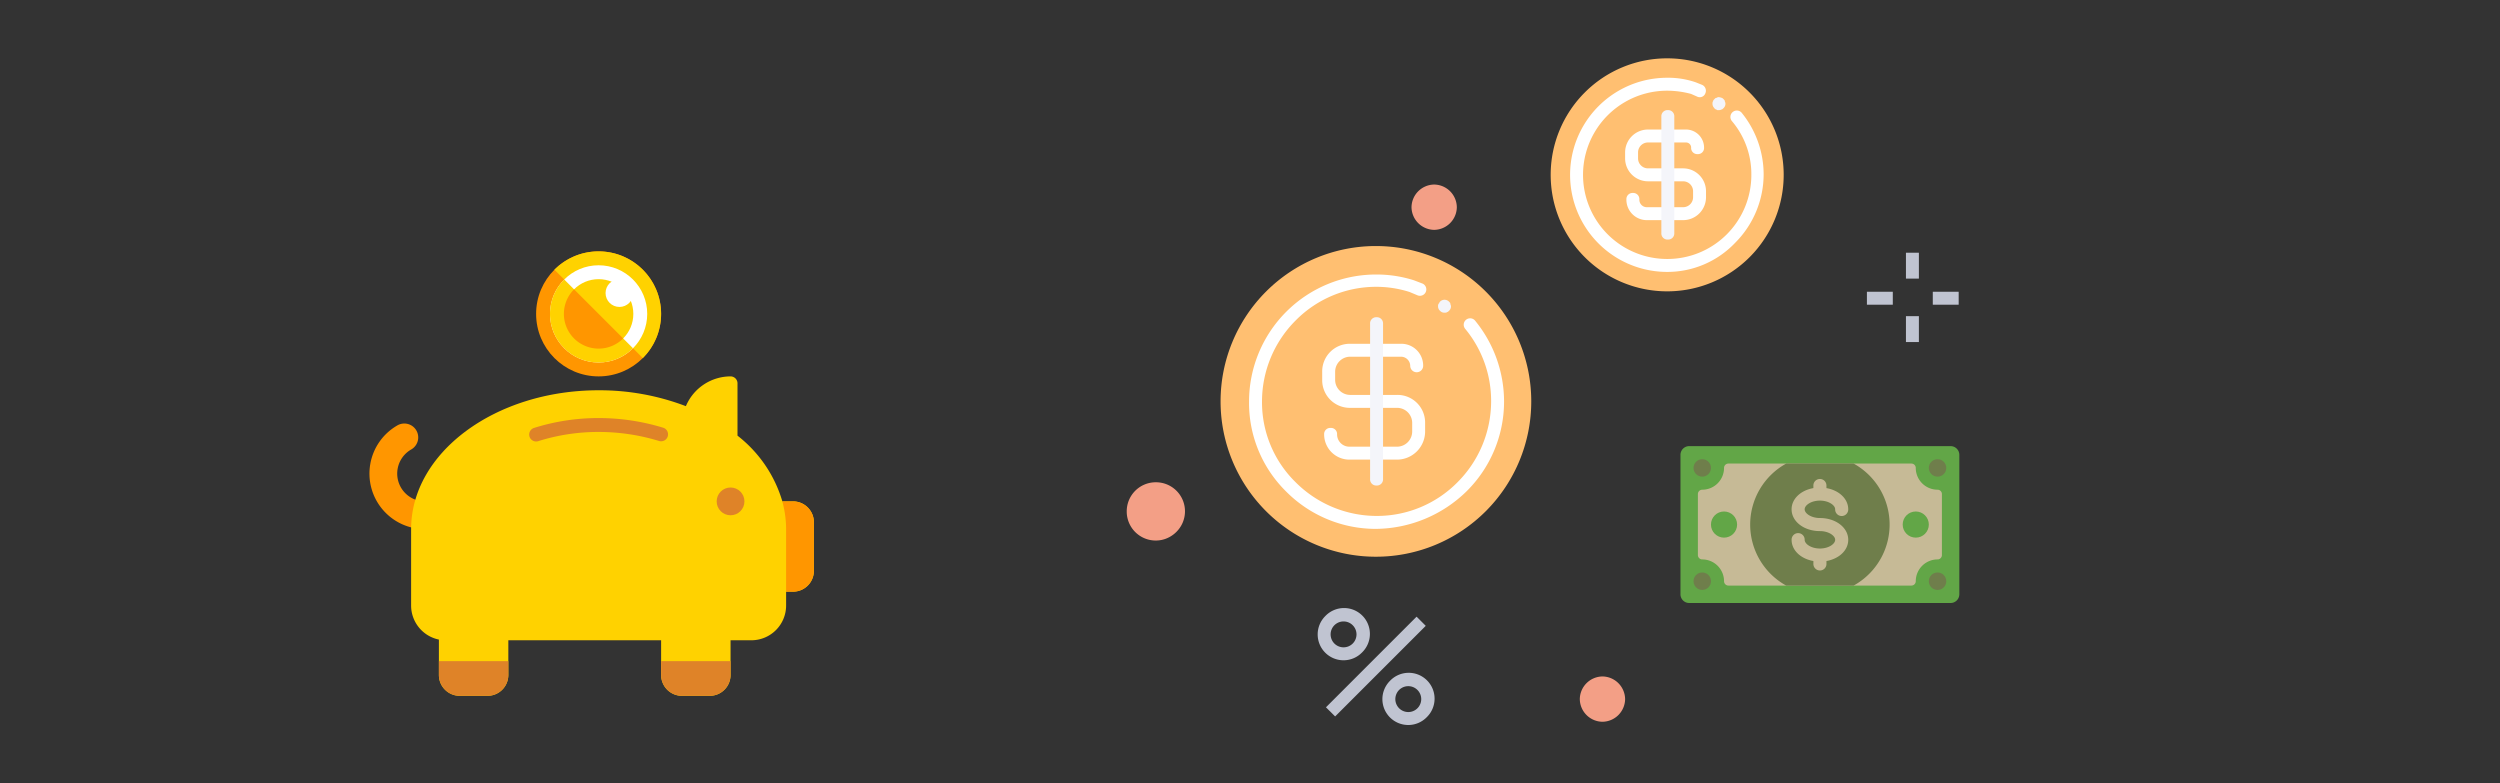 <svg xmlns="http://www.w3.org/2000/svg" viewBox="0 0 600 188">
  <rect x="0" y="0" width="600" height="188" fill="#333333" stroke="none"/>
  <defs>
    <style>
      .cls-1, .cls-5 {
        fill: #fff;
      }

      .cls-1 {
        stroke: #707070;
        opacity: 0;
      }

      .cls-2 {
        fill: #ff9600;
      }

      .cls-3 {
        fill: #ffd200;
      }

      .cls-4 {
        fill: #df8328;
      }

      .cls-6 {
        fill: #ffbf71;
      }

      .cls-7 {
        fill: #f4f5fa;
      }

      .cls-8 {
        fill: #c0c4d1;
      }

      .cls-9 {
        fill: #f39f86;
      }

      .cls-10 {
        opacity: 0.72;
      }

      .cls-11 {
        fill: #74d24f;
      }

      .cls-12 {
        fill: #ffefbc;
      }

      .cls-13 {
        fill: #869b55;
      }

      .cls-14 {
        stroke: none;
      }

      .cls-15 {
        fill: none;
      }
    </style>
  </defs>
  <g id="con-6" transform="translate(-2469 -2269)">
    <g id="con-7" transform="translate(-180 -125)">
      <g id="Rectangle_9274" data-name="Rectangle 9274" class="cls-1" transform="translate(2649 2394)">
        <rect class="cls-14" width="600" height="188"/>
        <rect class="cls-15" x="0.5" y="0.5" width="599" height="187"/>
      </g>
    </g>
    <g id="piggy-bank" transform="translate(2557.667 2329.333)">
      <g id="Group_159914" data-name="Group 159914" transform="translate(0 41.336)">
        <g id="Group_159913" data-name="Group 159913">
          <path id="Path_147250" data-name="Path 147250" class="cls-2" d="M13.333,223.745a13.335,13.335,0,0,1-6.668-24.881A3.333,3.333,0,1,1,10,204.635a6.668,6.668,0,0,0,3.332,12.443,3.333,3.333,0,0,1,0,6.667Z" transform="translate(0 -198.415)"/>
        </g>
      </g>
      <g id="Group_159915" data-name="Group 159915" transform="translate(10 30)">
        <path id="Path_147251" data-name="Path 147251" class="cls-3" d="M139.667,174H137.1a31.13,31.13,0,0,0-10.767-15.777V145.667A1.666,1.666,0,0,0,124.667,144a11.664,11.664,0,0,0-10.722,7.146A58.153,58.153,0,0,0,93,147.333c-24.813,0-45,14.953-45,33.333V199a8.348,8.348,0,0,0,6.667,8.166v8.5a5.006,5.006,0,0,0,5,5h6.667a5.006,5.006,0,0,0,5-5v-8.333H108v8.333a5.006,5.006,0,0,0,5,5h6.667a5.006,5.006,0,0,0,5-5v-8.333h5A8.343,8.343,0,0,0,138,199v-3.333h1.667a5.006,5.006,0,0,0,5-5V179A5.005,5.005,0,0,0,139.667,174Z" transform="translate(-48 -144)"/>
      </g>
      <g id="Group_159916" data-name="Group 159916" transform="translate(16.667 98.333)">
        <path id="Path_147252" data-name="Path 147252" class="cls-4" d="M80,472v3.333a5.006,5.006,0,0,0,5,5h6.667a5.006,5.006,0,0,0,5-5V472Z" transform="translate(-80 -472)"/>
      </g>
      <g id="Group_159917" data-name="Group 159917" transform="translate(70 98.333)">
        <path id="Path_147253" data-name="Path 147253" class="cls-4" d="M336,472v3.333a5.006,5.006,0,0,0,5,5h6.667a5.006,5.006,0,0,0,5-5V472Z" transform="translate(-336 -472)"/>
      </g>
      <g id="Group_159918" data-name="Group 159918" transform="translate(83.333 56.667)">
        <circle id="Ellipse_1970" data-name="Ellipse 1970" class="cls-4" cx="3.333" cy="3.333" r="3.333"/>
      </g>
      <g id="Group_159923" data-name="Group 159923" transform="translate(97.149 55)">
        <g id="Group_159919" data-name="Group 159919" transform="translate(2.668 31.433)">
          <path id="Path_147254" data-name="Path 147254" class="cls-2" d="M479.123,415.111h.014c.015-.076.01-.158.023-.234C479.147,414.955,479.139,415.034,479.123,415.111Z" transform="translate(-479.123 -414.877)"/>
        </g>
        <g id="Group_159920" data-name="Group 159920" transform="translate(1.834 4.649)">
          <path id="Path_147255" data-name="Path 147255" class="cls-2" d="M477.8,286.666h-2.567c-.032-.119-.083-.232-.117-.351a25.014,25.014,0,0,1,1.017,7.018v15H477.8a5.006,5.006,0,0,0,5-5V291.666A5.005,5.005,0,0,0,477.8,286.666Z" transform="translate(-475.118 -286.315)"/>
        </g>
        <g id="Group_159921" data-name="Group 159921">
          <path id="Path_147256" data-name="Path 147256" class="cls-2" d="M466.732,264.88c-.134-.294-.261-.59-.406-.88h-.01C466.463,264.29,466.6,264.586,466.732,264.88Z" transform="translate(-466.316 -264)"/>
        </g>
        <g id="Group_159922" data-name="Group 159922" transform="translate(0.693 1.48)">
          <path id="Path_147257" data-name="Path 147257" class="cls-2" d="M469.642,271.105q.248.57.467,1.149C469.964,271.867,469.8,271.486,469.642,271.105Z" transform="translate(-469.642 -271.105)"/>
        </g>
      </g>
      <g id="Group_159931" data-name="Group 159931" transform="translate(40)">
        <g id="Group_159924" data-name="Group 159924">
          <circle id="Ellipse_1971" data-name="Ellipse 1971" class="cls-2" cx="15" cy="15" r="15"/>
        </g>
        <g id="Group_159925" data-name="Group 159925" transform="translate(4.393)">
          <path id="Path_147258" data-name="Path 147258" class="cls-3" d="M223.695,0a14.954,14.954,0,0,0-10.607,4.393L234.3,25.606A15,15,0,0,0,223.695,0Z" transform="translate(-213.088)"/>
        </g>
        <g id="Group_159926" data-name="Group 159926" transform="translate(3.333 3.333)">
          <circle id="Ellipse_1972" data-name="Ellipse 1972" class="cls-5" cx="11.667" cy="11.667" r="11.667"/>
        </g>
        <g id="Group_159927" data-name="Group 159927" transform="translate(3.333 6.75)">
          <path id="Path_147259" data-name="Path 147259" class="cls-3" d="M211.417,32.4a11.667,11.667,0,1,0,16.5,16.5Z" transform="translate(-208 -32.402)"/>
        </g>
        <g id="Group_159928" data-name="Group 159928" transform="translate(6.667 6.667)">
          <circle id="Ellipse_1973" data-name="Ellipse 1973" class="cls-3" cx="8.333" cy="8.333" r="8.333"/>
        </g>
        <g id="Group_159929" data-name="Group 159929" transform="translate(6.667 9.108)">
          <path id="Path_147260" data-name="Path 147260" class="cls-2" d="M232.333,57.942a8.307,8.307,0,0,0,5.893-2.441L226.441,43.716a8.333,8.333,0,0,0,5.892,14.226Z" transform="translate(-224 -43.716)"/>
        </g>
        <g id="Group_159930" data-name="Group 159930" transform="translate(16.667 6.667)">
          <circle id="Ellipse_1974" data-name="Ellipse 1974" class="cls-5" cx="3.333" cy="3.333" r="3.333"/>
        </g>
      </g>
      <g id="Group_159933" data-name="Group 159933" transform="translate(38.333 40)">
        <g id="Group_159932" data-name="Group 159932">
          <path id="Path_147261" data-name="Path 147261" class="cls-4" d="M185.666,197.625a1.667,1.667,0,0,1-.5-3.255,51.321,51.321,0,0,1,15.5-2.37,52.974,52.974,0,0,1,15.493,2.318,1.666,1.666,0,0,1-.986,3.184,49.645,49.645,0,0,0-14.507-2.168,48.026,48.026,0,0,0-14.5,2.214A1.644,1.644,0,0,1,185.666,197.625Z" transform="translate(-183.999 -192)"/>
        </g>
      </g>
    </g>
    <g id="Group_160203" data-name="Group 160203" transform="translate(-49.502 -10)">
      <g id="Big_Icon" data-name="Big Icon" transform="translate(2788.917 2293)">
        <g id="Group_25" data-name="Group 25" transform="translate(22.524 0)">
          <path id="Fill_1" data-name="Fill 1" class="cls-6" d="M55.923,27.961A27.961,27.961,0,1,1,27.961,0,27.961,27.961,0,0,1,55.923,27.961" transform="translate(79.223)"/>
          <path id="Fill_3" data-name="Fill 3" class="cls-5" d="M23.3,46.6h0A23.3,23.3,0,1,1,23.3,0a20.329,20.329,0,0,1,6.835,1.087l1.553.622a1.541,1.541,0,0,1,.777,2.019,1.425,1.425,0,0,1-2.02.776l-1.4-.621A22.337,22.337,0,0,0,23.3,3.106a20.194,20.194,0,1,0,0,40.388A20.154,20.154,0,0,0,43.5,23.3a19.653,19.653,0,0,0-4.66-12.893,1.542,1.542,0,0,1,2.331-2.019,23.519,23.519,0,0,1,5.281,14.757,23.278,23.278,0,0,1-6.835,16.466A22.447,22.447,0,0,1,23.3,46.6" transform="translate(83.883 4.66)"/>
          <path id="Fill_5" data-name="Fill 5" class="cls-5" d="M13.98,21.748h-8.7A4.907,4.907,0,0,1,.31,16.777a1.468,1.468,0,0,1,1.554-1.553,1.467,1.467,0,0,1,1.553,1.553,1.794,1.794,0,0,0,1.864,1.864h8.7a2.389,2.389,0,0,0,2.33-2.33V14.757a2.389,2.389,0,0,0-2.33-2.33H5.437A5.5,5.5,0,0,1,0,6.99V5.437A5.5,5.5,0,0,1,5.437,0H14.6a4.342,4.342,0,0,1,4.349,4.35A1.467,1.467,0,0,1,17.4,5.9,1.468,1.468,0,0,1,15.845,4.35,1.225,1.225,0,0,0,14.6,3.107H5.437a2.389,2.389,0,0,0-2.33,2.331V6.99a2.389,2.389,0,0,0,2.33,2.33H13.98a5.5,5.5,0,0,1,5.437,5.437v1.553a5.5,5.5,0,0,1-5.437,5.437" transform="translate(97.088 17.087)"/>
          <path id="Fill_7" data-name="Fill 7" class="cls-7" d="M1.553,31.068A1.468,1.468,0,0,1,0,29.514V1.553A1.468,1.468,0,0,1,1.553,0,1.467,1.467,0,0,1,3.106,1.553V29.514a1.467,1.467,0,0,1-1.553,1.553" transform="translate(105.786 12.427)"/>
          <path id="Fill_9" data-name="Fill 9" class="cls-7" d="M1.553,3.107h-.31c-.156,0-.156,0-.311-.155-.155,0-.155,0-.311-.156a.152.152,0,0,1-.155-.155A1.41,1.41,0,0,1,0,1.553.937.937,0,0,1,.155.932C.155.777.31.621.466.466L.621.311A.544.544,0,0,1,.932.155c.155,0,.155,0,.311-.155a1.974,1.974,0,0,1,.932.155c.155,0,.31.156.466.311s.311.311.311.466.155.31.155.621A1.41,1.41,0,0,1,2.64,2.641c-.155.155-.31.311-.466.311a1.176,1.176,0,0,1-.622.155" transform="translate(118.059 9.32)"/>
          <path id="Fill_11" data-name="Fill 11" class="cls-6" d="M74.563,37.281A37.282,37.282,0,1,1,37.282,0,37.281,37.281,0,0,1,74.563,37.281" transform="translate(0 45.049)"/>
          <path id="Fill_13" data-name="Fill 13" class="cls-5" d="M30.452,61.049h0A30.317,30.317,0,0,1,8.86,52.039,29.8,29.8,0,0,1,.005,30.447,30.5,30.5,0,0,1,30.607,0a29.5,29.5,0,0,1,9.01,1.4l2.02.776a1.53,1.53,0,1,1-1.243,2.8L38.53,4.194a26.44,26.44,0,0,0-7.923-1.243,27.145,27.145,0,0,0-19.418,8.077A27.523,27.523,0,0,0,3.112,30.447a26.882,26.882,0,0,0,8.077,19.417,27.521,27.521,0,0,0,19.418,8.078,27.144,27.144,0,0,0,19.418-8.078A27.52,27.52,0,0,0,58.1,30.447a27.107,27.107,0,0,0-6.214-17.4,1.542,1.542,0,0,1,2.33-2.02,30.687,30.687,0,0,1,6.99,19.418A30.315,30.315,0,0,1,52.2,52.039a31.505,31.505,0,0,1-21.748,9.009" transform="translate(6.83 51.883)"/>
          <path id="Fill_15" data-name="Fill 15" class="cls-5" d="M18.019,27.806H6.524A6.066,6.066,0,0,1,.466,21.748a1.468,1.468,0,0,1,1.553-1.553,1.468,1.468,0,0,1,1.554,1.553A2.949,2.949,0,0,0,6.524,24.7h11.5a3.648,3.648,0,0,0,3.573-3.728v-2.02a3.614,3.614,0,0,0-3.573-3.572H6.679A6.63,6.63,0,0,1,0,8.7V6.679A6.63,6.63,0,0,1,6.679,0H18.952a5.238,5.238,0,0,1,5.281,5.282,1.553,1.553,0,1,1-3.106,0,2.222,2.222,0,0,0-2.175-2.175H6.679A3.613,3.613,0,0,0,3.107,6.679V8.7a3.613,3.613,0,0,0,3.572,3.572h11.34A6.63,6.63,0,0,1,24.7,18.951v2.02a6.763,6.763,0,0,1-6.679,6.835" transform="translate(24.388 68.505)"/>
          <path id="Fill_17" data-name="Fill 17" class="cls-7" d="M1.553,40.388A1.468,1.468,0,0,1,0,38.835V1.553A1.468,1.468,0,0,1,1.553,0,1.468,1.468,0,0,1,3.107,1.553V38.835a1.468,1.468,0,0,1-1.553,1.553" transform="translate(35.883 62.136)"/>
          <path id="Fill_19" data-name="Fill 19" class="cls-7" d="M1.553,3.107A1.409,1.409,0,0,1,.466,2.641,1.41,1.41,0,0,1,0,1.553.935.935,0,0,1,.155.932C.31.777.31.621.466.466a1.5,1.5,0,0,1,2.175,0c.155.155.311.311.311.466s.155.466.155.621a1.41,1.41,0,0,1-.466,1.087c-.155.155-.311.311-.466.311-.155.155-.31.155-.621.155" transform="translate(52.194 57.942)"/>
          <path id="Fill_21" data-name="Fill 21" class="cls-8" d="M6.214,12.427a6.206,6.206,0,0,1-4.388-10.6A6.206,6.206,0,1,1,10.6,10.6,6.169,6.169,0,0,1,6.214,12.427Zm0-9.32A3.107,3.107,0,1,0,9.321,6.214,3.11,3.11,0,0,0,6.214,3.107Z" transform="translate(23.301 132.039)"/>
          <path id="Fill_23" data-name="Fill 23" class="cls-8" d="M6.213,12.427a6.206,6.206,0,0,1-4.388-10.6A6.206,6.206,0,1,1,10.6,10.6,6.169,6.169,0,0,1,6.213,12.427Zm0-9.321A3.107,3.107,0,1,0,9.321,6.214,3.111,3.111,0,0,0,6.213,3.106Z" transform="translate(38.835 147.573)"/>
        </g>
        <path id="Fill_26" data-name="Fill 26" class="cls-8" d="M0,21.749,21.749,0l2.2,2.2L2.2,23.945Z" transform="translate(47.815 134.003)"/>
        <path id="Fill_27" data-name="Fill 27" class="cls-8" d="M0,6.213H3.107V0H0Z" transform="translate(187.012 46.653)"/>
        <path id="Fill_28" data-name="Fill 28" class="cls-8" d="M0,6.213H3.107V0H0Z" transform="translate(187.012 61.878)"/>
        <path id="Fill_29" data-name="Fill 29" class="cls-8" d="M0,3.107H6.213V0H0Z" transform="translate(193.453 56.022)"/>
        <path id="Fill_30" data-name="Fill 30" class="cls-8" d="M0,3.107H6.213V0H0Z" transform="translate(177.643 56.022)"/>
        <g id="Group_43" data-name="Group 43" transform="translate(0 30.291)">
          <path id="Fill_31" data-name="Fill 31" class="cls-9" d="M9.321,4.66A4.66,4.66,0,1,1,4.66,0a4.66,4.66,0,0,1,4.66,4.66" transform="translate(109.514 118.835)"/>
          <path id="Fill_33" data-name="Fill 33" class="cls-9" d="M5.437,10.873A5.509,5.509,0,0,1,0,5.437,5.51,5.51,0,0,1,5.437,0a5.51,5.51,0,0,1,5.437,5.437A5.509,5.509,0,0,1,5.437,10.873Zm0-9.32A3.842,3.842,0,0,0,1.554,5.437,3.842,3.842,0,0,0,5.437,9.321a3.859,3.859,0,0,0,2.7-6.641A3.919,3.919,0,0,0,5.437,1.553Z" transform="translate(108.738 118.059)"/>
          <path id="Fill_35" data-name="Fill 35" class="cls-9" d="M9.32,4.66A4.66,4.66,0,1,1,4.66,0,4.66,4.66,0,0,1,9.32,4.66" transform="translate(69.126 0.777)"/>
          <path id="Fill_37" data-name="Fill 37" class="cls-9" d="M5.437,10.874A5.51,5.51,0,0,1,0,5.437,5.51,5.51,0,0,1,5.437,0a5.51,5.51,0,0,1,5.437,5.437A5.509,5.509,0,0,1,5.437,10.874Zm0-9.32A3.842,3.842,0,0,0,1.554,5.437,3.842,3.842,0,0,0,5.437,9.321a3.859,3.859,0,0,0,2.7-6.641A3.92,3.92,0,0,0,5.437,1.554Z" transform="translate(68.349 0)"/>
          <path id="Fill_39" data-name="Fill 39" class="cls-9" d="M12.427,6.213A6.214,6.214,0,1,1,6.214,0a6.214,6.214,0,0,1,6.213,6.213" transform="translate(0.777 72.233)"/>
          <path id="Fill_41" data-name="Fill 41" class="cls-9" d="M6.99,13.981A6.962,6.962,0,0,1,0,6.99,6.962,6.962,0,0,1,6.99,0a6.962,6.962,0,0,1,4.894,11.942,7.131,7.131,0,0,1-2.228,1.493A6.794,6.794,0,0,1,6.99,13.981Zm0-12.427A5.509,5.509,0,0,0,1.554,6.99,5.51,5.51,0,0,0,6.99,12.427,5.51,5.51,0,0,0,12.427,6.99,5.51,5.51,0,0,0,6.99,1.554Z" transform="translate(0 71.456)"/>
        </g>
      </g>
      <g id="dollar-bill" class="cls-10" transform="translate(2921.814 2386.072)">
        <g id="Group_159934" data-name="Group 159934" transform="translate(0 0)">
          <path id="Path_147262" data-name="Path 147262" class="cls-11" d="M64.837,112H2.092A2.094,2.094,0,0,0,0,114.092v33.464a2.094,2.094,0,0,0,2.092,2.092H64.837a2.094,2.094,0,0,0,2.092-2.092V114.092A2.094,2.094,0,0,0,64.837,112Z" transform="translate(0 -112)"/>
        </g>
        <g id="Group_159935" data-name="Group 159935" transform="translate(4.183 4.183)">
          <path id="Path_147263" data-name="Path 147263" class="cls-12" d="M89.516,150.275a5.235,5.235,0,0,1-5.229-5.229A1.045,1.045,0,0,0,83.242,144H39.32a1.045,1.045,0,0,0-1.046,1.046,5.235,5.235,0,0,1-5.229,5.229A1.045,1.045,0,0,0,32,151.32v14.641a1.045,1.045,0,0,0,1.046,1.046,5.235,5.235,0,0,1,5.229,5.229,1.045,1.045,0,0,0,1.046,1.046H83.242a1.045,1.045,0,0,0,1.046-1.046,5.235,5.235,0,0,1,5.229-5.229,1.045,1.045,0,0,0,1.046-1.046V151.32A1.045,1.045,0,0,0,89.516,150.275Z" transform="translate(-32 -144)"/>
        </g>
        <g id="Group_159936" data-name="Group 159936" transform="translate(16.732 4.183)">
          <path id="Path_147264" data-name="Path 147264" class="cls-13" d="M128,158.641a16.723,16.723,0,0,0,8.638,14.641h16.188a16.726,16.726,0,0,0,0-29.281H136.638A16.723,16.723,0,0,0,128,158.641Z" transform="translate(-128 -144)"/>
        </g>
        <g id="Group_159937" data-name="Group 159937" transform="translate(26.667 7.843)">
          <path id="Path_147265" data-name="Path 147265" class="cls-12" d="M210.8,181.412c-2.095,0-3.66-1.1-3.66-2.092s1.566-2.091,3.66-2.091,3.66,1.1,3.66,2.091a1.569,1.569,0,1,0,3.137,0c0-2.514-2.2-4.557-5.229-5.089v-.663a1.569,1.569,0,0,0-3.137,0v.663c-3.03.532-5.229,2.574-5.229,5.089,0,2.932,2.986,5.229,6.8,5.229,2.095,0,3.66,1.1,3.66,2.092s-1.566,2.091-3.66,2.091-3.66-1.1-3.66-2.091a1.569,1.569,0,1,0-3.137,0c0,2.515,2.2,4.557,5.229,5.089v.662a1.569,1.569,0,1,0,3.137,0v-.662c3.03-.532,5.229-2.574,5.229-5.089C217.595,183.709,214.609,181.412,210.8,181.412Z" transform="translate(-204 -172)"/>
        </g>
        <g id="Group_159938" data-name="Group 159938" transform="translate(7.32 15.686)">
          <circle id="Ellipse_1975" data-name="Ellipse 1975" class="cls-11" cx="3.137" cy="3.137" r="3.137" transform="translate(0 0)"/>
        </g>
        <g id="Group_159939" data-name="Group 159939" transform="translate(53.333 15.686)">
          <circle id="Ellipse_1976" data-name="Ellipse 1976" class="cls-11" cx="3.137" cy="3.137" r="3.137" transform="translate(0 0)"/>
        </g>
        <g id="Group_159940" data-name="Group 159940" transform="translate(3.137 3.137)">
          <circle id="Ellipse_1977" data-name="Ellipse 1977" class="cls-13" cx="2.092" cy="2.092" r="2.092" transform="translate(0 0)"/>
        </g>
        <g id="Group_159941" data-name="Group 159941" transform="translate(59.608 3.137)">
          <circle id="Ellipse_1978" data-name="Ellipse 1978" class="cls-13" cx="2.092" cy="2.092" r="2.092" transform="translate(0 0)"/>
        </g>
        <g id="Group_159942" data-name="Group 159942" transform="translate(3.137 30.327)">
          <circle id="Ellipse_1979" data-name="Ellipse 1979" class="cls-13" cx="2.092" cy="2.092" r="2.092" transform="translate(0 0)"/>
        </g>
        <g id="Group_159943" data-name="Group 159943" transform="translate(59.608 30.327)">
          <circle id="Ellipse_1980" data-name="Ellipse 1980" class="cls-13" cx="2.092" cy="2.092" r="2.092" transform="translate(0 0)"/>
        </g>
      </g>
    </g>
  </g>
</svg>
